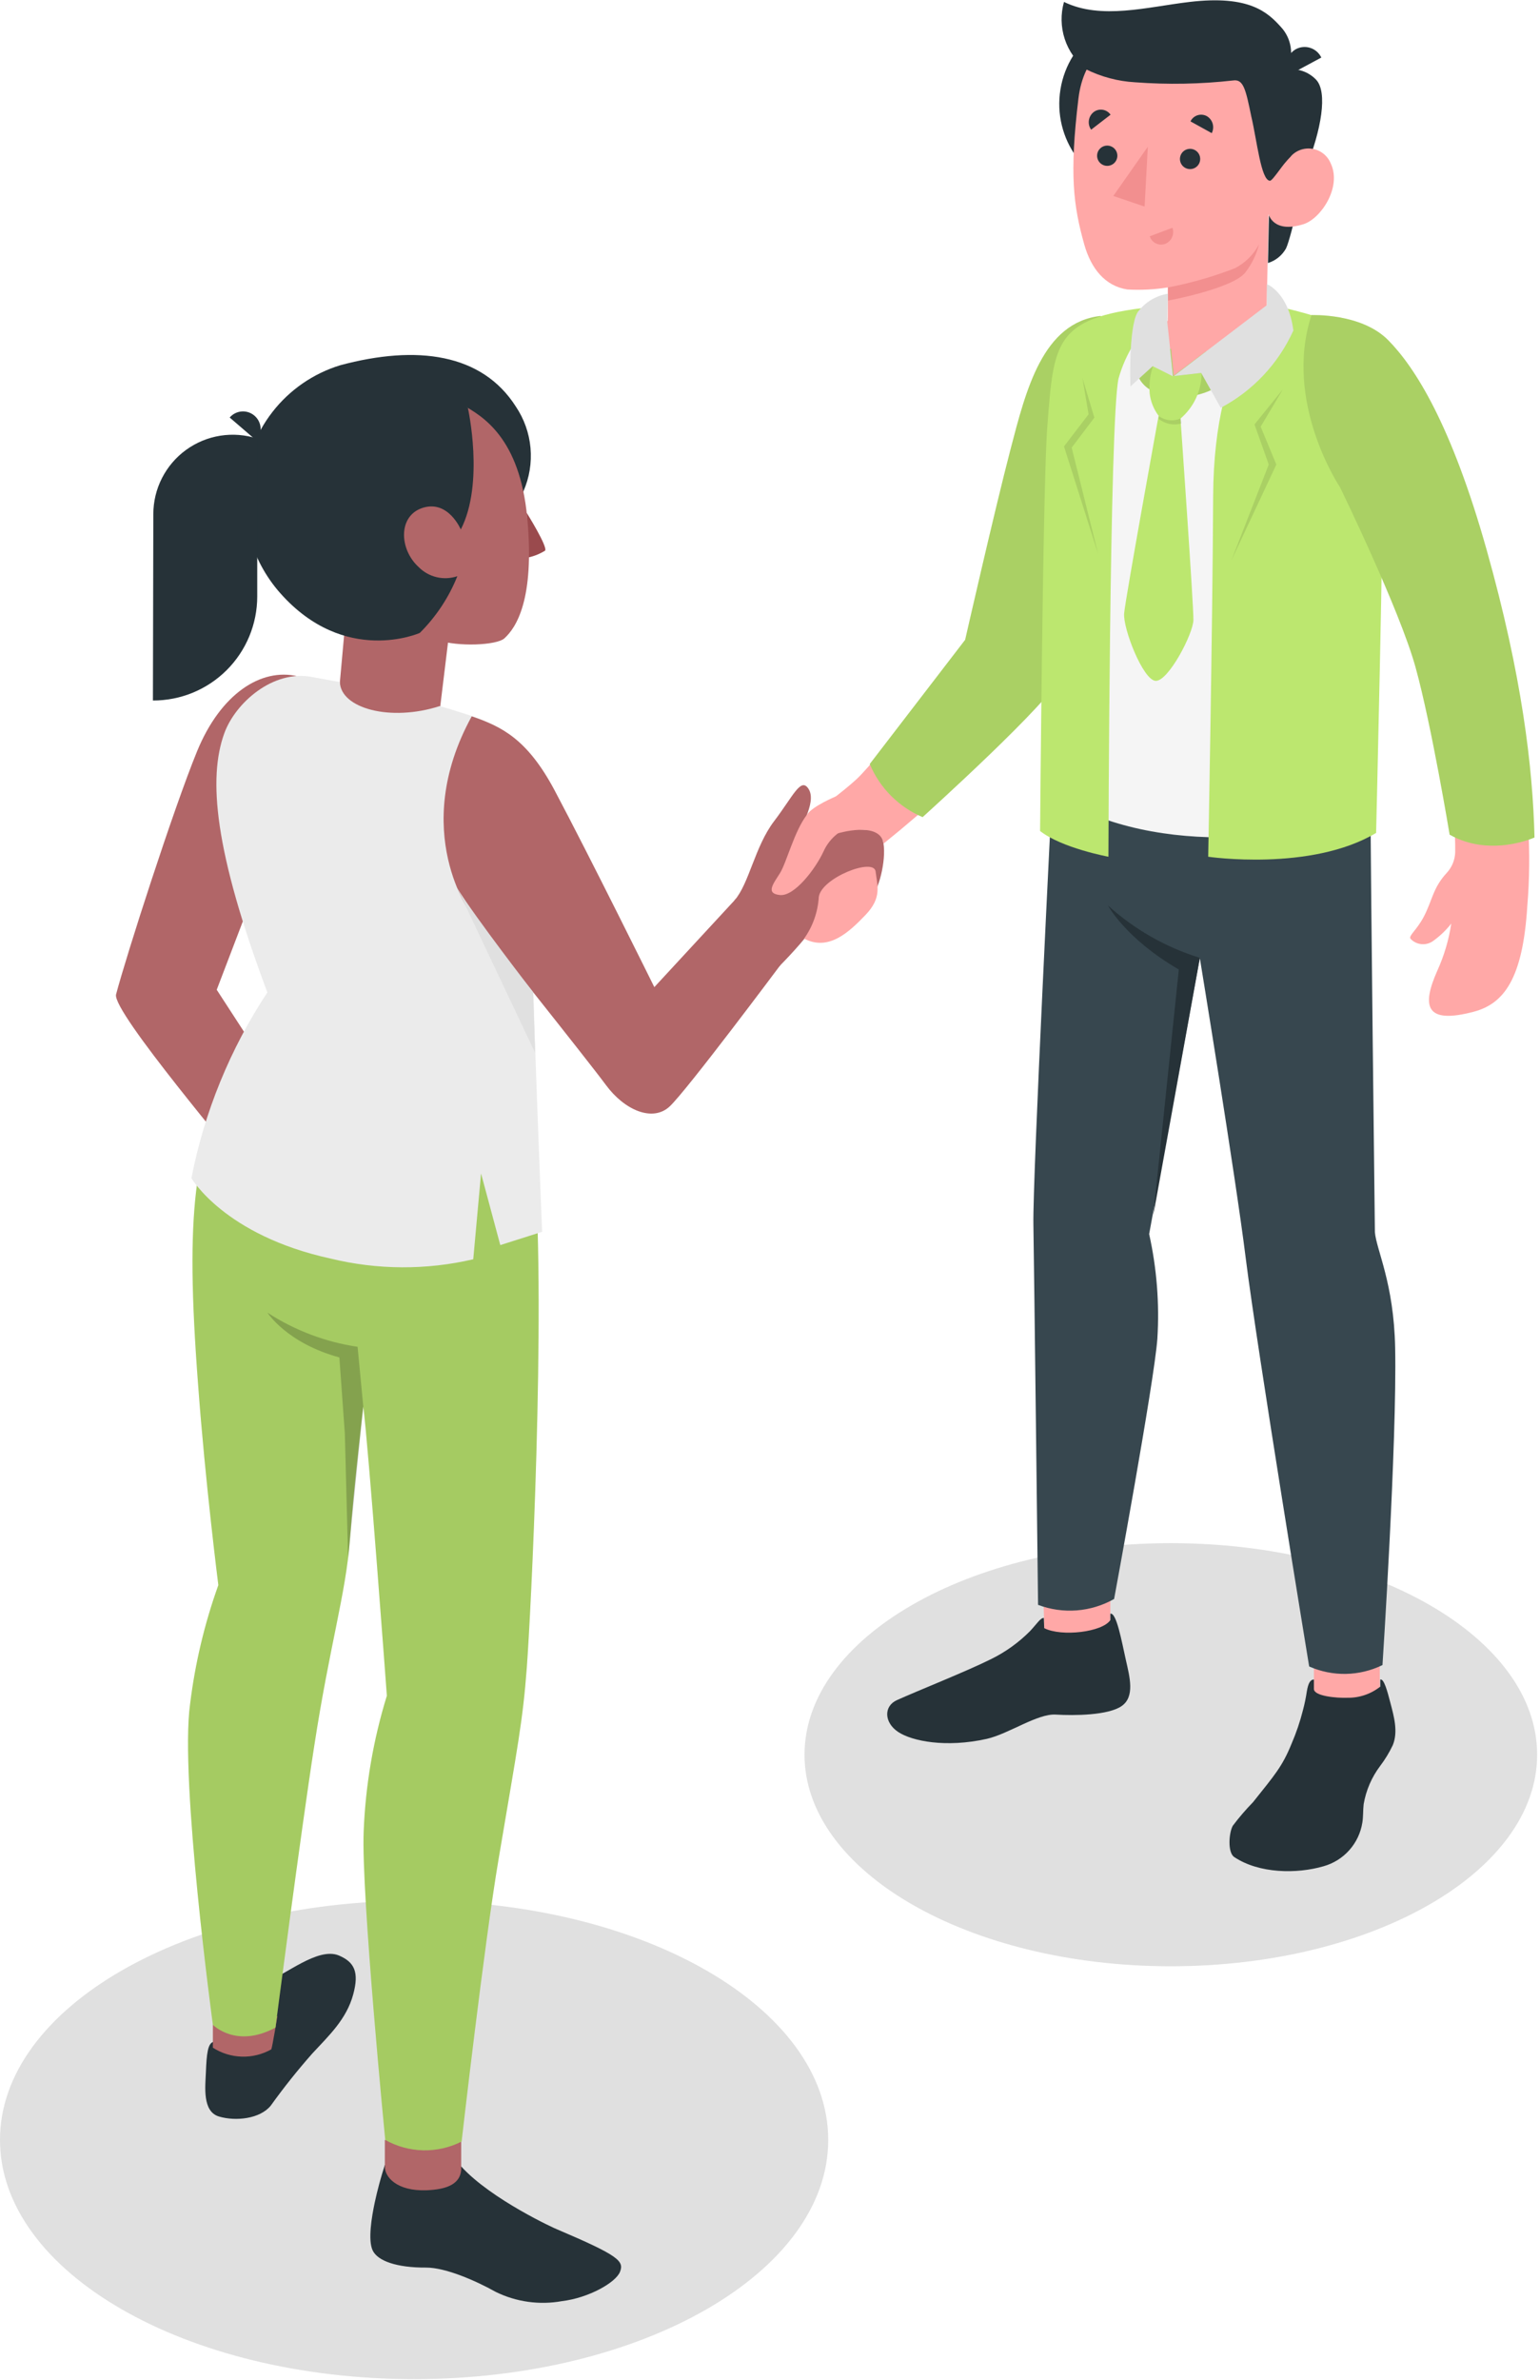 <svg width="189" height="292" viewBox="0 0 189 292" fill="none" xmlns="http://www.w3.org/2000/svg">
<path d="M50.822 291.86C78.891 291.86 101.645 278.722 101.645 262.515C101.645 246.308 78.891 233.17 50.822 233.17C22.754 233.17 0 246.308 0 262.515C0 278.722 22.754 291.86 50.822 291.86Z" fill="#E0E0E0"/>
<path d="M143.692 241.212C168.521 241.212 188.648 229.593 188.648 215.26C188.648 200.927 168.521 189.308 143.692 189.308C118.864 189.308 98.736 200.927 98.736 215.26C98.736 229.593 118.864 241.212 143.692 241.212Z" fill="#E0E0E0"/>
<path d="M36.541 82.965C32.042 81.896 27.083 85.103 24.187 92.162C21.291 99.222 15.487 117.269 14.244 121.992C13.697 124.105 29.755 142.823 29.159 142.55C28.985 142.463 34.391 133.414 34.391 133.414L26.598 121.42L31.57 108.407L36.541 82.965Z" fill="#B16668"/>
<path d="M26.126 250.508C25.517 250.745 25.355 251.901 25.268 254.237C25.194 255.99 24.821 259.035 26.872 259.644C28.922 260.253 31.918 259.942 33.235 258.302C34.821 256.092 36.518 253.964 38.319 251.925C40.345 249.738 42.532 247.712 43.352 244.654C44.098 241.895 43.477 240.702 41.6 239.894C39.002 238.8 34.938 242.38 32.9 242.964C31.172 243.436 26.735 250.285 26.126 250.508Z" fill="#263238"/>
<path d="M26.126 248.371V251.205C27.191 251.886 28.421 252.264 29.684 252.299C30.948 252.334 32.197 252.025 33.297 251.403C33.422 251.13 34.043 247.339 34.043 247.339L26.126 248.371Z" fill="#B16668"/>
<path d="M47.23 265.585C46.739 267.104 46.324 268.648 45.987 270.209C45.627 271.924 45.13 274.795 45.739 276.075C46.348 277.355 48.672 278.2 52.314 278.176C54.663 278.176 58.33 279.754 60.84 281.159C63.363 282.396 66.216 282.792 68.981 282.29C72.213 281.904 75.569 280.027 76.091 278.698C76.613 277.368 75.942 276.709 68.323 273.465C68.248 273.465 60.293 269.836 56.602 265.771L47.23 265.585Z" fill="#263238"/>
<path d="M47.23 262.515C47.23 262.515 47.23 264.615 47.23 265.821C47.23 267.027 48.647 268.817 52.326 268.692C54.911 268.593 56.714 267.897 56.602 265.771V262.714L47.23 262.515Z" fill="#B16668"/>
<path d="M23.329 209.045C23.939 204.067 25.102 199.173 26.797 194.453C26.797 194.453 25.194 181.9 24.311 169.844C22.658 148.23 23.988 141.17 28.239 131.476C28.239 131.476 64.494 127.747 65.601 142.873C66.98 161.641 65.153 197.909 64.656 204.533C64.159 211.158 63.537 214.154 61.201 228C59.411 238.539 56.652 262.714 56.652 262.714C55.194 263.454 53.576 263.823 51.941 263.788C50.306 263.753 48.706 263.316 47.28 262.515C47.28 262.515 44.322 232.337 44.633 224.693C44.852 219.037 45.808 213.434 47.479 208.026C47.479 208.026 45.229 177.438 44.583 172.566C44.583 172.566 43.44 182.273 42.942 188.898C42.445 195.522 40.457 201.861 38.567 214.178C36.902 224.855 33.807 248.731 33.807 248.731C28.997 251.341 26.126 248.396 26.126 248.396C26.126 248.396 22.037 218.305 23.329 209.045Z" fill="#BCE76F"/>
<g opacity="0.35">
<path opacity="0.35" d="M23.329 209.045C23.939 204.067 25.102 199.173 26.797 194.453C26.797 194.453 25.194 181.9 24.311 169.844C22.658 148.23 23.988 141.17 28.239 131.476C28.239 131.476 64.494 127.747 65.601 142.873C66.98 161.641 65.153 197.909 64.656 204.533C64.159 211.158 63.537 214.154 61.201 228C59.411 238.539 56.652 262.714 56.652 262.714C55.194 263.454 53.576 263.823 51.941 263.788C50.306 263.753 48.706 263.316 47.28 262.515C47.28 262.515 44.322 232.337 44.633 224.693C44.852 219.037 45.808 213.434 47.479 208.026C47.479 208.026 45.229 177.438 44.583 172.566C44.583 172.566 43.44 182.273 42.942 188.898C42.445 195.522 40.457 201.861 38.567 214.178C36.902 224.855 33.807 248.731 33.807 248.731C28.997 251.341 26.126 248.396 26.126 248.396C26.126 248.396 22.037 218.305 23.329 209.045Z" fill="black"/>
</g>
<path d="M55.073 78.08L53.37 92.088L41.053 90.982L42.458 75.433L55.073 78.08Z" fill="#B16668"/>
<path d="M27.53 89.95C28.885 86.221 33.496 82.157 38.232 83.04L41.712 83.673C41.811 86.905 47.926 88.57 53.967 86.619C55.782 87.141 57.459 87.676 58.938 88.21C63.276 89.764 65.016 96.91 65.153 109.016C65.29 121.122 66.533 151.113 66.533 151.113L61.399 152.742L59.038 143.954L58.081 154.482C52.317 155.826 46.318 155.796 40.568 154.395C27.543 151.548 23.491 144.526 23.491 144.526C25.084 136.397 28.251 128.658 32.813 121.744C26.3 104.38 25.529 95.456 27.53 89.95Z" fill="#EBEBEB"/>
<path d="M64.233 60.282C64.97 58.608 65.271 56.776 65.108 54.954C64.945 53.133 64.323 51.383 63.301 49.866C59.162 43.378 51.195 42.272 41.749 44.808C38.452 45.818 35.547 47.821 33.432 50.544C31.316 53.267 30.093 56.577 29.929 60.021C29.469 66.944 48.796 72.052 48.349 76.8L64.233 60.282Z" fill="#263238"/>
<path d="M64.643 62.917C64.643 62.917 67.266 67.118 66.893 67.553C66.243 67.956 65.528 68.242 64.78 68.398L64.643 62.917Z" fill="#9A4A4D"/>
<path d="M56.652 49.605C59.262 51.047 63.786 53.707 64.706 63.526C65.65 73.593 63.313 77.024 61.909 78.304C60.964 79.174 56.179 79.361 53.718 78.528C50.636 77.471 43.974 73.966 40.954 68.696C37.399 62.482 36.852 54.341 41.227 51.296C43.444 49.73 46.023 48.754 48.721 48.459C51.419 48.163 54.148 48.557 56.652 49.605Z" fill="#B16668"/>
<path d="M57.422 50.04C57.422 50.04 59.485 59.263 56.552 64.955C56.552 64.955 55.036 61.338 51.928 62.283C48.821 63.228 48.983 67.367 51.357 69.542C51.963 70.163 52.733 70.601 53.578 70.803C54.422 71.006 55.307 70.965 56.13 70.685C55.083 73.295 53.513 75.663 51.518 77.645C51.518 77.645 42.333 81.734 34.391 72.761C27.17 64.62 28.512 50.388 39.562 47.07C50.611 43.751 57.422 50.04 57.422 50.04Z" fill="#263238"/>
<path d="M31.234 50.997C31.669 51.37 31.937 51.9 31.982 52.471C32.026 53.042 31.842 53.607 31.47 54.042L28.189 51.221C28.374 51.005 28.599 50.828 28.852 50.7C29.106 50.572 29.382 50.496 29.665 50.475C29.948 50.454 30.232 50.49 30.502 50.579C30.771 50.669 31.02 50.811 31.234 50.997Z" fill="#263238"/>
<path d="M90.148 110.446C91.938 108.407 92.634 103.858 94.995 100.751C97.357 97.644 98.252 95.369 99.196 96.724C100.439 98.526 97.63 102.118 98.252 102.479C98.873 102.839 101.21 107.574 101.446 110.209C101.682 112.844 94.709 119.457 94.709 119.457L90.148 110.446Z" fill="#B16668"/>
<path d="M98.053 102.068C98.053 102.068 106.48 101.347 107.71 102.068C108.941 102.789 108.568 106.443 107.71 108.681C106.853 110.918 102.552 112.409 98.562 115.069C98.562 114.671 98.053 102.068 98.053 102.068Z" fill="#B16668"/>
<path d="M57.895 87.874C61.511 89.117 64.681 90.596 68.061 96.948C72.399 105.114 80.304 121.097 80.304 121.097L90.148 110.446C90.148 110.446 91.577 108.432 94.237 112.832C96.897 117.232 95.729 118.45 95.729 118.45C95.729 118.45 84.281 133.787 82.181 135.739C80.08 137.69 76.625 136.174 74.363 133.104C72.101 130.034 57.895 112.248 57.895 112.248C57.895 112.248 50.126 102.031 57.895 87.874Z" fill="#B16668"/>
<path opacity="0.2" d="M44.583 172.541L43.887 165.22C39.942 164.633 36.169 163.205 32.825 161.032C32.825 161.032 35.187 164.76 41.65 166.525L42.321 175.847L42.719 191.135L44.583 172.541Z" fill="black"/>
<path d="M18.768 85.936C20.446 85.94 22.109 85.614 23.661 84.976C25.213 84.337 26.624 83.399 27.814 82.214C29.003 81.03 29.946 79.623 30.591 78.073C31.235 76.523 31.568 74.862 31.57 73.183V53.806C30.107 53.332 28.553 53.21 27.034 53.451C25.515 53.692 24.075 54.289 22.831 55.194C21.588 56.098 20.576 57.284 19.878 58.654C19.18 60.025 18.817 61.541 18.817 63.078L18.768 85.936Z" fill="#263238"/>
<path d="M65.427 121.706C65.427 121.706 58.354 112.583 56.092 108.917L65.675 129.151L65.427 121.706Z" fill="#E0E0E0"/>
<path d="M127.435 46.784C124.75 54.701 119.021 78.317 119.021 78.317C119.021 78.317 108.095 92.846 105.088 95.618C103.422 97.159 99.656 99.931 99.656 99.931L102.788 102.242C102.788 102.242 108.008 100.651 108.443 103.485C113.887 99.106 119.035 94.373 123.855 89.316C125.072 88.046 125.929 86.477 126.341 84.767L131.002 64.719C131.002 64.719 131.002 48.561 133.488 46.448C135.974 44.335 134.992 39.55 134.992 39.55C133.289 39.6 129.548 40.582 127.435 46.784Z" fill="#FFA8A7"/>
<path d="M135.079 38.755C135.84 40.893 136.763 42.971 137.838 44.969C138.932 46.846 130.567 80.591 130.008 83.102C129.448 85.612 113.229 100.241 113.229 100.241C110.298 99.001 107.97 96.663 106.741 93.728L118.449 78.49C118.449 78.49 122.09 62.507 124.005 55.174C125.919 47.84 127.957 39.55 135.079 38.755Z" fill="#BCE76F"/>
<path opacity="0.1" d="M135.079 38.755C135.84 40.893 136.763 42.971 137.838 44.969C138.932 46.846 130.567 80.591 130.008 83.102C129.448 85.612 113.229 100.241 113.229 100.241C110.298 99.001 107.97 96.663 106.741 93.728L118.449 78.49C118.449 78.49 122.09 62.507 124.005 55.174C125.919 47.84 127.957 39.55 135.079 38.755Z" fill="black"/>
<path d="M169.333 197.337H161.254V211.183H169.333V197.337Z" fill="#FFA8A7"/>
<path d="M136.272 200.693L128.193 200.979L127.796 186.325L136.272 186.051V200.693Z" fill="#FFA8A7"/>
<path d="M168.202 98.538C168.202 106.257 168.737 151.151 168.737 151.151C168.923 153.363 171.061 157.365 171.223 165.32C171.459 176.929 169.669 204.26 169.669 204.26C168.273 204.945 166.744 205.315 165.189 205.345C163.634 205.375 162.092 205.064 160.67 204.434C160.67 204.434 154.319 165.78 152.877 154.283C151.634 144.265 147.247 117.505 147.247 117.505L141.032 151.387C141.97 155.602 142.309 159.929 142.039 164.238C141.654 169.546 136.732 196.156 136.732 196.156C135.324 196.953 133.758 197.431 132.145 197.555C130.532 197.68 128.911 197.448 127.398 196.877C127.398 196.877 126.913 155.103 126.826 150.231C126.714 144.675 129.138 96.861 129.138 96.861L168.202 98.538Z" fill="#37474F"/>
<path d="M161.254 207.193V206.037C160.819 206.037 160.558 206.46 160.384 207.492C160.27 208.262 160.112 209.026 159.912 209.779C159.556 211.194 159.086 212.578 158.508 213.917C157.364 216.739 156.407 217.783 153.785 221.077C152.896 221.989 152.066 222.956 151.299 223.972C150.814 224.842 150.64 227.254 151.473 227.813C154.518 229.851 159.154 229.901 162.435 228.944C163.656 228.601 164.754 227.916 165.597 226.968C166.441 226.021 166.996 224.852 167.196 223.6C167.32 222.854 167.27 222.083 167.357 221.338C167.646 219.632 168.341 218.02 169.383 216.639C169.988 215.842 170.509 214.984 170.937 214.079C171.608 212.426 171.073 210.549 170.638 208.896C170.266 207.467 169.855 205.901 169.395 206.037V206.907C168.244 207.819 166.812 208.302 165.344 208.275C164.113 208.324 161.242 208.088 161.254 207.193Z" fill="#263238"/>
<path d="M128.106 198.481C127.684 198.481 127.348 199.09 126.416 200.096C125.032 201.489 123.428 202.644 121.668 203.514C118.635 205.031 112.756 207.355 110.084 208.56C108.419 209.306 108.506 211.32 110.221 212.463C111.936 213.607 116.1 214.427 121.084 213.321C123.793 212.712 127.298 210.201 129.573 210.338C131.847 210.475 135.999 210.437 137.652 209.294C139.305 208.15 138.646 205.727 138.174 203.639C137.664 201.364 137.03 197.797 136.272 197.958V198.742C135.303 200.221 130.281 200.817 128.156 199.736L128.106 198.481Z" fill="#263238"/>
<path d="M147.259 117.505C143.074 116.213 139.222 114.019 135.974 111.079C135.974 111.079 138.149 115.156 144.674 118.935L141.542 149.075L147.259 117.505Z" fill="#263238"/>
<path d="M154.182 39.302C156.942 39.973 162.485 40.88 163.728 46.361C165.219 52.936 165.704 67.267 165.704 67.267L166.214 99.16C160.645 103.212 140.2 105.375 128.479 96.861C128.479 96.861 129.921 58.579 129.921 52.613C129.921 46.647 133.227 39.488 142.35 38.941L154.182 39.302Z" fill="#F5F5F5"/>
<path d="M142.499 38.345C139.985 40.45 138.166 43.266 137.279 46.423C136.16 51.246 136.036 105.101 136.036 105.101C136.036 105.101 130.318 104.045 127.646 101.944C127.646 101.944 127.982 59.437 128.529 52.402C129.361 41.75 129.274 38.73 142.536 37.549L142.499 38.345Z" fill="#BCE76F"/>
<path d="M156.593 37.549C156.593 37.549 148.974 42.235 148.887 60.891C148.813 77.049 148.278 105.101 148.278 105.101C148.278 105.101 160.894 106.953 168.886 102.18C168.886 102.18 169.843 63.078 169.681 57.026C169.507 50.09 167.892 41.129 165.667 40.234C162.713 39.114 159.68 38.217 156.593 37.549Z" fill="#BCE76F"/>
<path d="M184.932 80.38C177.35 49.382 171.745 39.041 162.56 39.165C159.862 42.372 160.608 52.091 164.859 57.983C164.859 57.983 174.342 77.969 175.846 85.078C177.176 91.292 178.68 99.185 178.593 104.554C178.562 105.504 178.186 106.409 177.537 107.102C175.809 108.979 175.797 110.495 174.678 112.571C173.795 114.187 172.838 114.796 173.112 115.169C173.474 115.553 173.967 115.788 174.494 115.827C175.021 115.867 175.543 115.707 175.958 115.38C176.767 114.79 177.491 114.092 178.108 113.304C177.811 115.292 177.238 117.229 176.406 119.059C174.454 123.446 174.926 125.684 180.855 124.118C184.584 123.136 186.896 120.053 187.443 111.129C187.716 107.846 187.749 104.548 187.542 101.261C186.734 92.809 186.162 85.376 184.932 80.38Z" fill="#FFA8A7"/>
<path d="M160.956 38.655C160.956 38.655 167.059 38.382 170.365 41.725C173.671 45.069 178.133 52.104 182.458 67.478C186.784 82.853 188.114 94.089 188.325 102.74C188.325 102.74 182.906 105.225 177.909 102.392C177.909 102.392 175.697 89.005 173.733 81.884C171.769 74.762 164.449 59.76 164.449 59.76C164.449 59.76 157.451 49.357 160.956 38.655Z" fill="#BCE76F"/>
<path opacity="0.1" d="M160.956 38.655C160.956 38.655 167.059 38.382 170.365 41.725C173.671 45.069 178.133 52.104 182.458 67.478C186.784 82.853 188.114 94.089 188.325 102.74C188.325 102.74 182.906 105.225 177.909 102.392C177.909 102.392 175.697 89.005 173.733 81.884C171.769 74.762 164.449 59.76 164.449 59.76C164.449 59.76 157.451 49.357 160.956 38.655Z" fill="black"/>
<path opacity="0.1" d="M157.451 47.753L153.959 52.066L155.711 56.988L151.125 68.746L156.643 56.988L154.717 52.34L157.451 47.753Z" fill="black"/>
<path opacity="0.1" d="M132.842 46.361L133.6 50.823L130.58 54.763L134.781 67.988L131.524 54.913L134.308 51.234L132.842 46.361Z" fill="black"/>
<path d="M152.082 14.529C153.066 8.471 148.952 2.764 142.895 1.78C136.837 0.797 131.13 4.911 130.146 10.968C129.163 17.026 133.277 22.733 139.334 23.716C145.392 24.7 151.099 20.586 152.082 14.529Z" fill="#263238"/>
<path d="M160.31 20.633C160.31 20.633 158.508 29.097 157.824 30.489C157.34 31.343 156.549 31.979 155.612 32.267L155.736 26.313L160.31 20.633Z" fill="#263238"/>
<path d="M158.048 8.515C158.68 8.444 159.321 8.519 159.92 8.735C160.519 8.95 161.06 9.3 161.503 9.758C162.982 11.274 162.162 15.972 160.26 20.658L156.867 21.043L158.048 8.515Z" fill="#263238"/>
<path d="M155.86 21.031C156.544 21.429 157.513 20.124 158.346 19.254C158.674 18.868 159.095 18.574 159.57 18.398C160.044 18.223 160.556 18.173 161.056 18.253C161.555 18.333 162.026 18.54 162.422 18.855C162.818 19.169 163.127 19.581 163.318 20.049C164.71 22.982 162.075 26.86 159.962 27.506C156.233 28.675 155.686 26.264 155.686 26.264L155.413 40.072C152.84 43.366 147.073 47.244 143.966 46.685C141.48 46.249 140.945 42.061 143.319 39.314V35.262C141.676 35.524 140.009 35.607 138.348 35.511C135.613 35.088 133.898 32.938 133.065 29.98C131.735 25.232 131.226 21.404 132.357 12.057C133.6 1.816 145.507 1.716 151.933 5.756C158.358 9.795 155.86 21.031 155.86 21.031Z" fill="#FFA8A7"/>
<path d="M155.86 22.174C156.208 22.174 157.513 20.024 158.346 19.254C159.514 18.185 157.998 8.515 157.998 8.515C158.404 7.664 158.544 6.711 158.4 5.78C158.256 4.849 157.834 3.983 157.19 3.295C155.587 1.53 153.35 -0.633 146.004 0.237C140.809 0.846 135.153 2.462 130.58 0.237C130.157 1.728 130.189 3.311 130.671 4.784C131.154 6.256 132.066 7.551 133.289 8.503C135.162 9.432 137.204 9.974 139.292 10.093C143.309 10.397 147.346 10.322 151.348 9.87C152.591 9.696 152.877 10.914 153.561 14.257C154.257 17.178 154.754 22.15 155.86 22.174Z" fill="#263238"/>
<path d="M158.048 9.273L162.162 7.061C162.03 6.784 161.843 6.536 161.613 6.333C161.383 6.13 161.114 5.975 160.822 5.879C160.531 5.782 160.223 5.746 159.917 5.772C159.611 5.798 159.313 5.885 159.042 6.029C158.496 6.343 158.09 6.853 157.905 7.455C157.721 8.057 157.772 8.707 158.048 9.273Z" fill="#263238"/>
<path d="M143.344 35.262C146.153 34.727 148.907 33.936 151.572 32.901C152.826 32.247 153.853 31.228 154.518 29.98C154.197 31.229 153.627 32.401 152.84 33.423C151.286 35.411 143.344 36.878 143.344 36.878V35.262Z" fill="#F28F8F"/>
<path d="M144.811 19.502C144.811 19.832 144.942 20.148 145.175 20.381C145.408 20.614 145.724 20.745 146.054 20.745C146.383 20.745 146.699 20.614 146.933 20.381C147.166 20.148 147.297 19.832 147.297 19.502C147.297 19.173 147.166 18.856 146.933 18.623C146.699 18.39 146.383 18.259 146.054 18.259C145.724 18.259 145.408 18.39 145.175 18.623C144.942 18.856 144.811 19.173 144.811 19.502Z" fill="#263238"/>
<path d="M146.104 14.891L148.714 16.333C148.899 15.973 148.94 15.556 148.826 15.167C148.713 14.778 148.455 14.448 148.105 14.245C147.932 14.151 147.742 14.094 147.546 14.076C147.35 14.058 147.153 14.08 146.966 14.14C146.779 14.2 146.606 14.298 146.458 14.427C146.31 14.556 146.189 14.714 146.104 14.891Z" fill="#263238"/>
<path d="M143.891 27.942L141.107 28.986C141.166 29.174 141.262 29.348 141.39 29.498C141.518 29.647 141.675 29.77 141.852 29.857C142.028 29.944 142.221 29.994 142.418 30.005C142.615 30.015 142.811 29.986 142.996 29.918C143.372 29.768 143.675 29.478 143.841 29.11C144.008 28.741 144.026 28.323 143.891 27.942Z" fill="#F28F8F"/>
<path d="M133.911 15.91L136.297 14.071C136.185 13.91 136.041 13.773 135.874 13.669C135.708 13.565 135.522 13.496 135.328 13.466C135.134 13.436 134.936 13.445 134.746 13.494C134.556 13.542 134.377 13.628 134.221 13.748C133.903 14 133.694 14.365 133.636 14.767C133.578 15.169 133.677 15.578 133.911 15.91Z" fill="#263238"/>
<path d="M134.644 19.105C134.644 19.434 134.775 19.75 135.008 19.983C135.241 20.216 135.557 20.347 135.887 20.347C136.216 20.347 136.533 20.216 136.766 19.983C136.999 19.75 137.13 19.434 137.13 19.105C137.13 18.775 136.999 18.459 136.766 18.226C136.533 17.992 136.216 17.862 135.887 17.862C135.557 17.862 135.241 17.992 135.008 18.226C134.775 18.459 134.644 18.775 134.644 19.105Z" fill="#263238"/>
<path d="M140.871 17.998L140.473 25.344L136.633 24.039L140.871 17.998Z" fill="#F28F8F"/>
<path d="M139.541 45.889C140.287 47.679 141.679 48.375 144.177 48.686C145.441 48.764 146.708 48.583 147.9 48.156C149.093 47.729 150.185 47.063 151.112 46.2L148.005 43.105L144.04 46.075L143.705 42.757L139.541 45.889Z" fill="#BCE76F"/>
<path opacity="0.1" d="M139.541 45.889C140.287 47.679 141.679 48.375 144.177 48.686C145.441 48.764 146.708 48.583 147.9 48.156C149.093 47.729 150.185 47.063 151.112 46.2L148.005 43.105L144.04 46.075L143.705 42.757L139.541 45.889Z" fill="black"/>
<path d="M141.505 44.92C141.138 45.994 140.999 47.132 141.095 48.263C141.213 49.27 141.6 50.227 142.213 51.035C142.607 51.288 143.055 51.447 143.521 51.499C143.986 51.551 144.458 51.494 144.898 51.333C145.702 50.642 146.349 49.786 146.793 48.823C147.236 47.86 147.468 46.813 147.471 45.752L144.04 46.138L141.505 44.92Z" fill="#BCE76F"/>
<path d="M142.188 51.035C142.188 51.035 138.124 73.407 137.962 75.246C137.801 77.086 140.287 83.475 141.84 83.524C143.394 83.574 146.427 77.77 146.464 76.067C146.501 74.364 144.873 51.271 144.873 51.271L142.188 51.035Z" fill="#BCE76F"/>
<path opacity="0.1" d="M144.898 51.333C144.464 51.525 143.987 51.599 143.515 51.546C143.044 51.494 142.594 51.317 142.213 51.035V51.395C142.601 51.705 143.058 51.916 143.544 52.011C144.031 52.106 144.534 52.083 145.01 51.942L144.898 51.333Z" fill="black"/>
<path d="M144.04 46.138L155.475 37.437V34.852C155.475 34.852 158.135 35.859 158.731 40.545C156.897 44.608 153.762 47.945 149.82 50.028L147.421 45.752L144.04 46.138Z" fill="#E0E0E0"/>
<path d="M143.344 36.033C141.85 36.269 140.509 37.087 139.615 38.307C138.472 40.184 138.733 47.405 138.733 47.405L141.467 44.92L143.953 46.163C143.717 43.764 143.245 39.389 143.245 39.389L143.344 36.033Z" fill="#E0E0E0"/>
<path d="M98.687 115.144C99.754 113.644 100.379 111.873 100.489 110.035C100.812 107.686 107.25 105.163 107.462 106.916C107.673 108.668 108.257 110.122 106.219 112.248C104.18 114.373 101.682 116.722 98.687 115.144Z" fill="#FFA8A7"/>
<path d="M99.022 99.968C97.481 101.957 96.536 105.822 95.716 107.127C94.896 108.432 93.926 109.613 95.716 109.799C97.506 109.986 100.104 106.555 101.073 104.442C101.449 103.607 102.02 102.873 102.739 102.305C103.021 102.078 103.335 101.894 103.671 101.758C102.838 101.472 103.273 98.116 102.689 97.656C102.689 97.656 99.656 98.899 99.022 99.968Z" fill="#FFA8A7"/>
</svg>
